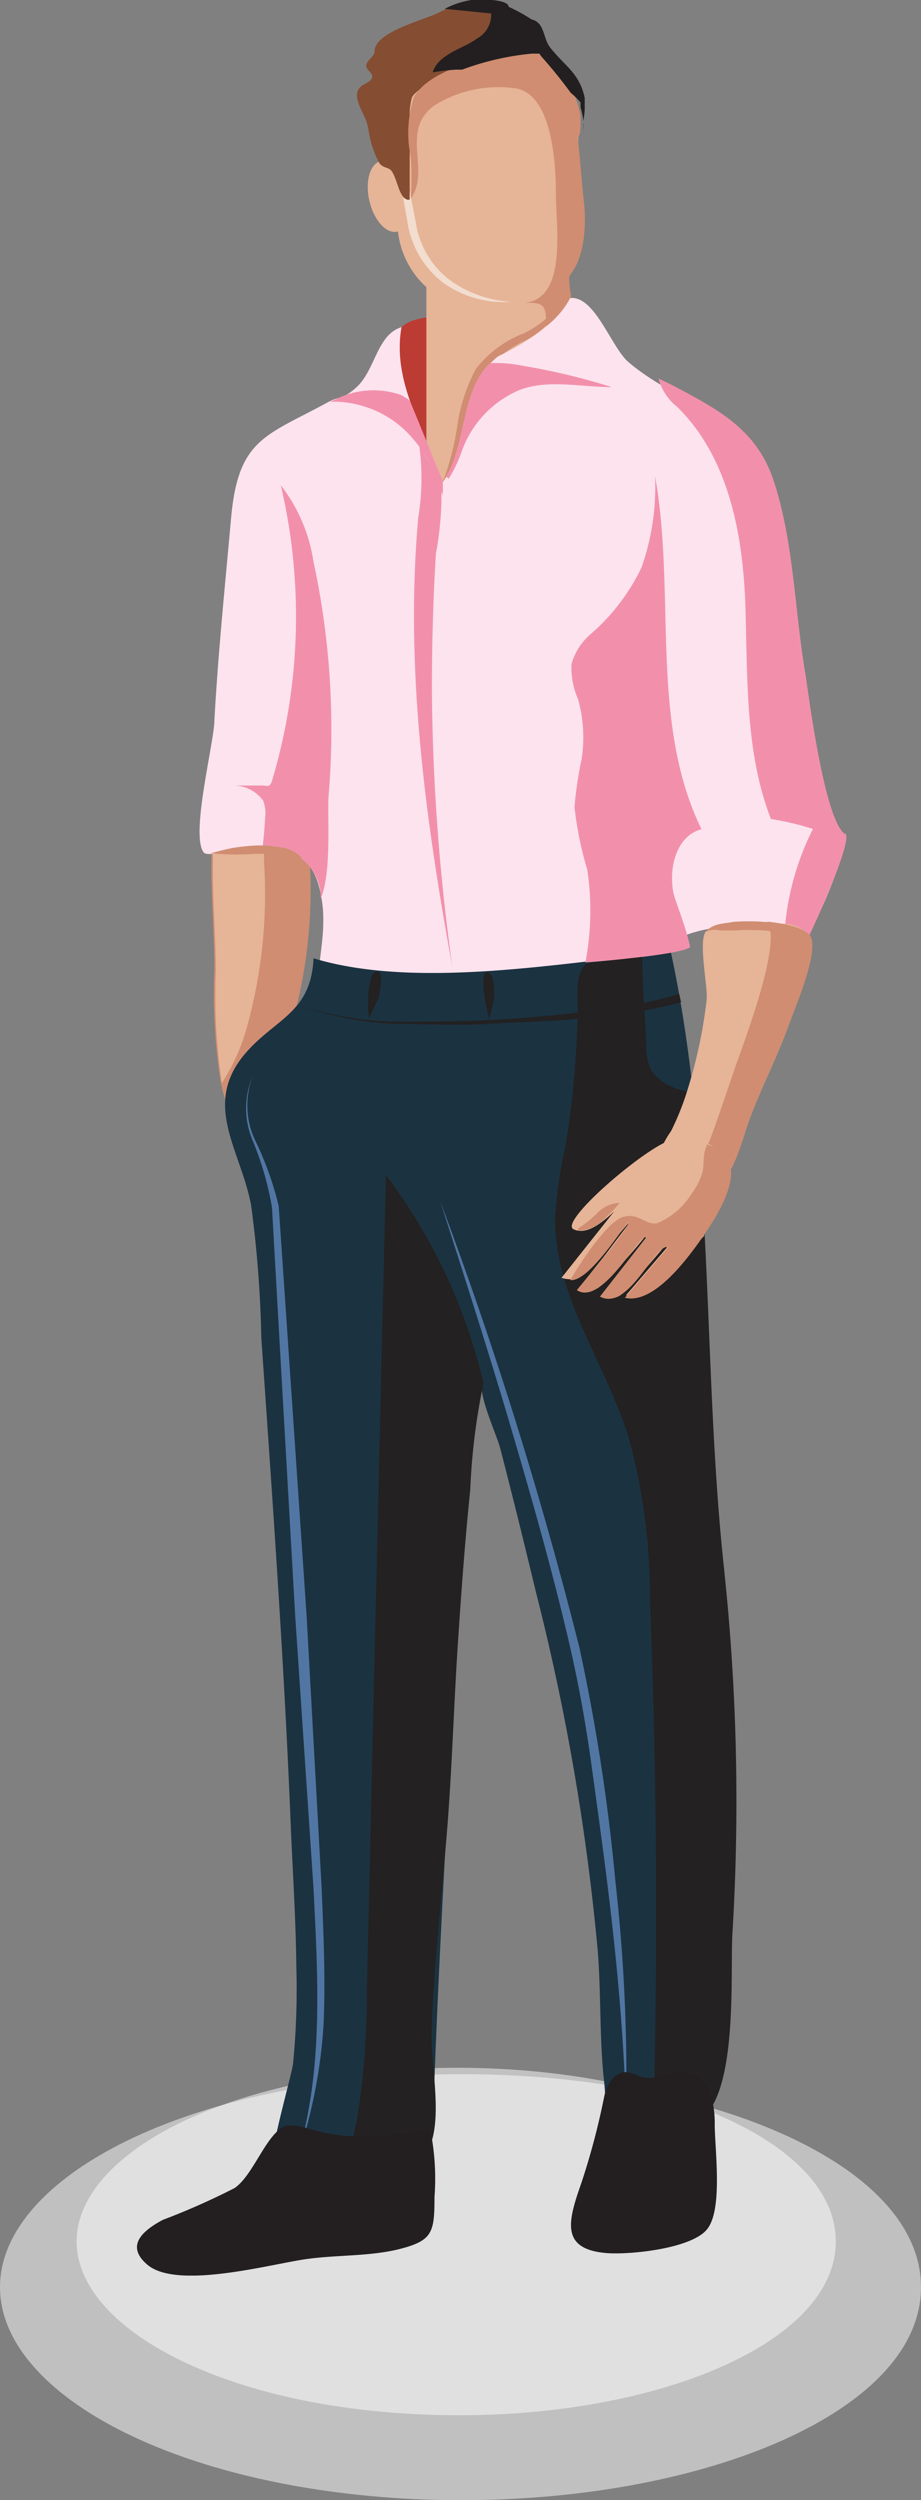 <svg id="Layer_1" data-name="Layer 1" xmlns="http://www.w3.org/2000/svg" xmlns:xlink="http://www.w3.org/1999/xlink" viewBox="0 0 39.67 107.67"><rect x="0" y="0" width="39.67" height="107.67" fill="#808080" stroke="none"/><defs><style>.cls-1{fill:#bc3b33;}.cls-2{fill:#e6b497;}.cls-3{fill:#d08d71;}.cls-4{fill:#fce3ee;}.cls-5{fill:#1b3241;}.cls-6{fill:#f290ac;}.cls-7{fill:#232121;}.cls-8{fill:#5176a3;}.cls-9{fill:#231f20;}.cls-10{fill:#f2ddcf;}.cls-11{fill:#854d31;}.cls-12,.cls-13{fill:#fff;}.cls-12{opacity:0.5;}.cls-13{opacity:0.51;}</style><symbol id="MAN07_2" data-name="MAN07 2" viewBox="0 0 30.55 98"><path class="cls-1" d="M17.32,69.42H11.17s-2.33,11.94.22,14.49c1.09,1.09,5.93-.05,5.93-.05Z"/><rect class="cls-2" x="12.46" y="73.96" width="6.15" height="14.45"/><path class="cls-3" d="M13.16,77.22a11.73,11.73,0,0,1,.63,2.43,7.47,7.47,0,0,0,.8,2.46,4.79,4.79,0,0,0,2.08,1.54,4.51,4.51,0,0,1,1,.67,1.94,1.94,0,0,1,.39.46,1.22,1.22,0,0,0,.42.48c-.3-.29-.34-.76-.67-1.09a4.16,4.16,0,0,0-1-.79,5,5,0,0,1-1.9-1.48C14.07,80.53,14.12,78.66,13.16,77.22Z"/><path class="cls-3" d="M7.45,60.72v.14a12.1,12.1,0,0,1-.17,1.69.73.73,0,0,1-.09.32c-.14.21-.44.23-.69.23a5.68,5.68,0,0,0-.94.06,5.81,5.81,0,0,1-1.57,0,.87.87,0,0,1-.51-.28A1.71,1.71,0,0,1,3.24,62h0c-.12-2,.08-3.77.09-5.71a25.12,25.12,0,0,1,.26-4.83,6.23,6.23,0,0,1,.15-.62c.06-.24.14-.48.22-.71a3.09,3.09,0,0,1,.71.4,6.25,6.25,0,0,1,2,3.37l.15.56A21.18,21.18,0,0,1,7.45,60.72Z"/><path class="cls-2" d="M5.47,60.86v.78a7,7,0,0,1-.1.91.92.92,0,0,1-.1.32c-.14.21-.44.23-.69.23a3.65,3.65,0,0,0-.53,0,.87.87,0,0,1-.51-.28,1.71,1.71,0,0,1-.24-.92h0c-.12-2,.08-3.77.09-5.71a25.12,25.12,0,0,1,.26-4.83A8.52,8.52,0,0,1,4.74,53.8,21.45,21.45,0,0,1,5.47,60.86Z"/><path class="cls-4" d="M30.5,62.09c-1.9,0-2.36,6.22-2.51,7.59-.28,2.58-.12,6.25-1.5,8.55s-3.44,2.58-5.32,4.17c-.76.65-1.46,2.92-2.55,2.76,0,0-.34-1.19-3.08-2.51-1.88-1.57-1-3.52-2.38-5.43-.72,2.16-2.2,4.3-1.77,6.69-1.09-.33-1.13-1.92-2-2.64-.55-.48-.7-.34-1.13-.57-2.7-1.48-3.9-1.56-4.21-5-.26-2.9-.56-5.81-.72-8.72,0-.92-1.06-5-.45-5.7.14-.17,1,.08,2.51.08S7.76,61.1,8,58.9c.21-2.57-1.29-4,2-4.67a33.36,33.36,0,0,1,8.92-.54c1,.09,2.33,0,3.09.84,1.07,1.13.07,1.78.23,2.09.92,1.76,4.46,1.53,5.15,1.52,2.55,0,.71-1,2,.6C29.61,59,30.77,62,30.5,62.09Z"/><path class="cls-5" d="M25.28,30.45c-1,8.82-.4,17.79-2.29,26.55-4.59-.44-10.9-1.63-15.39-.27-.11-2.4-1.7-2.6-3-4.17-1.78-2.17-.14-4.08.31-6.46a49.54,49.54,0,0,0,.44-5.71c.49-7.09,1-14.19,1.28-21.29.09-2,.21-3.9.23-5.86a32.82,32.82,0,0,0-.14-4.09c-.06-.53-1-3.73-.85-4.11C6.29,3.94,9,4,10.3,4.23c2.08.41,2.41,1.31,2.48,3.41.18,5.2.48,10.4.76,15.62.26,4.88,0,10.47,1.32,15.21-.16-.58.63-2.26.78-2.84.54-2.08,1.05-4.16,1.55-6.24A98.92,98.92,0,0,0,19.84,14c.15-1.85.07-3.75.27-5.59.18-1.59-.26-1.42,1.09-2,2.8-1.13,3.25,1.52,3.51,3.71A93.58,93.58,0,0,1,25.28,30.45Z"/><path class="cls-6" d="M20.44,81.33c-1.36,0-2.78.35-4-.14A4.5,4.5,0,0,1,14,78.61a6,6,0,0,0-.58-1.23l-.11.1c.88,1.51.63,3.63,1.88,4.88h0a5.55,5.55,0,0,0,1.35-.1A28.14,28.14,0,0,0,20.44,81.33Z"/><path class="cls-6" d="M13.16,77.3a4.56,4.56,0,0,0,0-.64,6.06,6.06,0,0,1-1.58,2.77A4.52,4.52,0,0,1,8.3,80.7h0l.27.11a3.6,3.6,0,0,0,2.77.19,1.91,1.91,0,0,0,.41-.26Z"/><path class="cls-6" d="M23.1,59.56c.08-.39.54-1.45.72-2.35-.43-.35-4.51-.66-4.51-.66a11.89,11.89,0,0,1,.08,4,14.87,14.87,0,0,0-.55,2.7,16.16,16.16,0,0,0,.31,2.07A6.17,6.17,0,0,1,19,67.87a3.42,3.42,0,0,0-.29,1.53,2.63,2.63,0,0,0,.79,1.26,8.82,8.82,0,0,1,2.23,2.91,10.43,10.43,0,0,1,.58,3.92c.91-5.07-.25-10.59,2-15.2C23.23,62,22.89,60.64,23.1,59.56Z"/><path class="cls-6" d="M28.91,57.63l-1,.5a11.7,11.7,0,0,0,1.2,4.17,12.23,12.23,0,0,1-1.81.43c-1.12,2.89-1,6.09-1.1,9.18s-.73,6.41-2.94,8.57a2.31,2.31,0,0,0-.8,1.22c.24-.12.49-.23.71-.35,1.89-1,3.51-1.87,4.23-4,.89-2.64.92-5.67,1.39-8.4.1-.59.79-6.22,1.69-6.86C30.92,62,29.16,58.11,28.91,57.63Z"/><path class="cls-6" d="M8.25,63.75c-.07-.84.15-3.27-.34-4.45A2.13,2.13,0,0,1,7,61.08a2.71,2.71,0,0,1-1.61.31c.07.55.11,1.06.12,1.36a1.53,1.53,0,0,1-.08.77,1.57,1.57,0,0,1-1.28.65H5.48a.38.38,0,0,1,.21,0,.4.4,0,0,1,.12.2A24.72,24.72,0,0,1,6.19,77.1,7.09,7.09,0,0,0,7.6,73.8,34.25,34.25,0,0,0,8.25,63.75Z"/><path class="cls-6" d="M13.58,56.36c-1.17,6.38-2.05,12.89-1.47,19.35a10.36,10.36,0,0,1,0,3.38c.19-.79.89-1.36,1-2.14a14,14,0,0,0-.24-2.8q-.18-3-.17-6A89.73,89.73,0,0,1,13.58,56.36Z"/><path class="cls-7" d="M21.76,56.79c0-1.25.12-2.54.17-3.79a2.29,2.29,0,0,1,.24-1.14,2.21,2.21,0,0,1,1.28-.8l.53-.17c.74-6.79.57-13.6,1.3-20.44a94.27,94.27,0,0,0,.36-15.76c-.1-1.75.29-7.33-1.63-8.11a2.87,2.87,0,0,0-1-.19,1.21,1.21,0,0,0-.49.34,1.68,1.68,0,0,0-.25,1.13q.24,10.68-.18,21.35a26,26,0,0,1-.91,6.87c-1,3.22-3.25,6.17-3.17,9.55a19.59,19.59,0,0,0,.44,3,41.11,41.11,0,0,1,.53,5.75c0,.65-.14,1.69.38,2.14Z"/><path class="cls-2" d="M28.06,53.84c-.46-1.28-1.08-2.5-1.58-3.77-.37-.92-.65-2.37-1.37-3.08a1.79,1.79,0,0,0-.71-.43,2.51,2.51,0,0,0-1.19-.1,1.17,1.17,0,0,0-.41.1,1,1,0,0,0-.5.71,1.29,1.29,0,0,0,0,.39A4.22,4.22,0,0,0,23,49.29a11.65,11.65,0,0,1,.74,1.88,20.84,20.84,0,0,1,.79,3.75c.07.61-.4,2.63,0,3a1.1,1.1,0,0,0,.69.23,14.86,14.86,0,0,0,2.63.07A1.58,1.58,0,0,0,29,57.68C29.36,57,28.31,54.53,28.06,53.84Z"/><path class="cls-7" d="M14.92,38.43a27.82,27.82,0,0,1-.57-4.59c-.22-2.14-.38-4.29-.52-6.43-.19-2.79-.26-5.6-.49-8.38s-.54-5.53-.65-8.3c-.11-2.5,1.28-6.36-2.33-6.54H9.44a2.49,2.49,0,0,0-.11.29,4.69,4.69,0,0,0,.12,2.1A34.12,34.12,0,0,1,9.9,12.3q.4,17.53.82,35.09A23.94,23.94,0,0,0,14.92,38.43Z"/><path class="cls-7" d="M23.43,54.84a17.75,17.75,0,0,0-2-.43l-2.08-.24C18,54,16.58,54,15.19,53.91s-2.77,0-4.16,0a14.41,14.41,0,0,0-4.07.8A14.42,14.42,0,0,1,11,54c1.39,0,2.77,0,4.16.07s2.76.19,4.13.36l2.06.29a16.19,16.19,0,0,1,2,.48Z"/><path class="cls-7" d="M10,54.14c0,.1.39.78.43,1s.15.89,0,1C9.89,56.42,9.9,54.39,10,54.14Z"/><path class="cls-7" d="M15.18,54.11c0,.1.21.84.21,1s0,.91-.24,1C14.65,56.33,15.08,54.35,15.18,54.11Z"/><path class="cls-8" d="M13.06,46.26a180.91,180.91,0,0,0,6-19.25A84.27,84.27,0,0,0,20.6,17a75.3,75.3,0,0,0,.46-10c-.09,3.36-.41,6.7-.82,10-.21,1.67-.44,3.33-.67,5s-.52,3.3-.89,4.94c-.75,3.27-1.67,6.5-2.62,9.72S14.08,43.07,13.06,46.26Z"/><path class="cls-8" d="M5,51.7a3.52,3.52,0,0,1,.1-2.84,13.8,13.8,0,0,0,1-2.8l.4-5.87.8-11.75.65-11.76c.08-2,.17-3.93.08-5.89A21.85,21.85,0,0,0,6.87,5c1.17,3.79.92,7.77.73,11.67L6.81,28.41,6.14,40.16,5.81,46A13.56,13.56,0,0,1,5,48.83,3.54,3.54,0,0,0,5,51.7Z"/><path class="cls-9" d="M24.88,6.5a4.16,4.16,0,0,1-.07.86c-.12.69-.44,1.3-1.22,1.37a2.79,2.79,0,0,1-.49,0,6.34,6.34,0,0,1-.86-.21,1.5,1.5,0,0,0-.3,0c-.31,0-.59.25-.9.24h0c-.5,0-.81-.56-.91-1h0a31.26,31.26,0,0,0-1-3.79c-.59-1.67-.88-2.83,1.08-3,1-.08,3.61.18,4.32,1S24.89,5.35,24.88,6.5Z"/><path class="cls-9" d="M12.71,5.83a2.58,2.58,0,0,1-.17.49A11.28,11.28,0,0,0,9.34,6a7.17,7.17,0,0,0-1.76.28l-.34.09a2.24,2.24,0,0,1-.68.1.69.69,0,0,1-.24-.05C5.52,6,5,4.32,4.2,3.77A30.52,30.52,0,0,0,1.11,2.4C.11,1.87-.45,1.23.44.47,1.75-.64,5.87.53,7.36.72c1.26.17,2.61.11,3.85.4,1.51.37,1.6.7,1.6,2.26A10.59,10.59,0,0,1,12.71,5.83Z"/><path class="cls-3" d="M28.06,53.84c-.46-1.28-1.08-2.5-1.58-3.77-.37-.92-.65-2.37-1.37-3.08a1.79,1.79,0,0,0-.71-.43A4.09,4.09,0,0,0,24.71,49c.36,1,.72,2.06,1.07,3.09.45,1.28,2,5.35,1.36,6.22.56-.06,1.63-.23,1.86-.63C29.39,57,28.31,54.53,28.06,53.84Z"/><ellipse class="cls-2" cx="10.86" cy="89.55" rx="1.56" ry="0.87" transform="translate(-78.83 79.84) rotate(-76.91)"/><path class="cls-2" d="M18.65,86.22v-.06a4.19,4.19,0,0,0-.81-.82h0a3.33,3.33,0,0,0-.56-.36,3.82,3.82,0,0,0-1.58-.46,4.27,4.27,0,0,0-3.18,1.06A3.8,3.8,0,0,0,11.24,88h0l-.15,1.57-.1.54V91l-.22,2.3a2.64,2.64,0,0,0,2.4,2.86h0l1.45.13,1.16.1a2.69,2.69,0,0,0,3-2.34h0v-.38L19,92.24h0L19,91.7l.07-.8.13-1.34v-.82A3.92,3.92,0,0,0,18.65,86.22Z"/><path class="cls-10" d="M16.13,85a4.49,4.49,0,0,0-2.93.81,4.06,4.06,0,0,0-1.56,2.65c-.17,1-.38,2-.47,3a6.71,6.71,0,0,0,.27,3,8.29,8.29,0,0,1,0-3c.16-1,.36-2,.56-3A3.83,3.83,0,0,1,13.39,86,5,5,0,0,1,16.13,85Z"/><path class="cls-11" d="M17.77,95.89c-.35.4-.24,1.1-.82,1.24a8.21,8.21,0,0,1-1,.55c0,.32-1.14.32-1.34.32a3.79,3.79,0,0,1-1.35-.41L13,97.46c-.68-.34-2.79-.84-2.77-1.68,0-.21-.35-.38-.36-.61s.48-.38.14-.66a1.83,1.83,0,0,0-.3-.18c-.48-.32-.12-.9.09-1.37a1.38,1.38,0,0,0,.11-.3,3.2,3.2,0,0,0,.07-.33,4.34,4.34,0,0,1,.4-1.25h0l.06-.11c.15-.21.39-.17.51-.32h0c.21-.28.27-.76.47-1.07a.39.39,0,0,1,.22-.18h.1v3.54a2.88,2.88,0,0,0,.1.87h0A.68.68,0,0,0,12,94h0a2.43,2.43,0,0,0,1.07.58l.82.3a11.74,11.74,0,0,0,3,.72H17l.07-.11A20,20,0,0,0,18.48,94a3.23,3.23,0,0,0,.12-.44v-.22a5.23,5.23,0,0,1,.12-.55v-.15a.26.26,0,0,1,0-.19v-.1l0-.12h0a.16.16,0,0,1,0,.06.21.21,0,0,1,0,.06h0v.07h0a.29.29,0,0,0,0,.16h0v.17h0a4.26,4.26,0,0,1,.06.5v.53C19.06,94.84,18.45,95.13,17.77,95.89Z"/><path class="cls-3" d="M18.61,86c0,.26.4.37.61,1.6a6.93,6.93,0,0,1,0,1.93c-.09.89-.15,1.77-.25,2.65.16-.26.13.88.13.84-.25,1.4-1.37,3.08-2.77,2.79s-3.75-.81-4.41-2a5,5,0,0,1-.13-2.58,13.12,13.12,0,0,0,0-1.78c.87,1.23-.48,2.89,1,4a5.23,5.23,0,0,0,3.55.74c1.53-.3,1.7-3.18,1.7-4.57s.51-4.56-1.42-4.67c.93.05,1-.09,1-1a3.75,3.75,0,0,1,1.07,1.28S18.61,85.75,18.61,86Z"/><path class="cls-9" d="M19.28,93.78v-.11a.62.62,0,0,0,0-.13v-.26a4.26,4.26,0,0,0-.06-.5h0v-.17h0a.19.19,0,0,0,0-.16h0v-.07h0a.21.21,0,0,0,0-.06.16.16,0,0,0,0-.06h0l0,.12v.1a.29.29,0,0,1,0,.19v.15a2.86,2.86,0,0,1-.12.55c0,.18,0,.15,0,.22a3.23,3.23,0,0,1-.42.41,20,20,0,0,1-1.28,1.58l-.07.11H17A11.74,11.74,0,0,1,14,95h-.27a7.87,7.87,0,0,1-1-.12c.18.6.86.89,1.44,1.18a3.24,3.24,0,0,1,.47.28,1.17,1.17,0,0,1,.61,1.08l-2,.2a3.79,3.79,0,0,0,1.37.41c.2,0,1.38,0,1.38-.32a8.21,8.21,0,0,0,1-.55c.58-.14.47-.84.82-1.24C18.45,95.13,19.06,94.84,19.28,93.78Z"/><path class="cls-2" d="M24.41,44.8c-.88-1.39-3.27,0-3.61,1.26-.46-.41-1.31-1.33-2-1s3.44,3.82,4.33,3.87C26.39,49.08,25.4,46.62,24.41,44.8Z"/><path class="cls-2" d="M22.5,45.5l-.07-.09-.06-.08-.43-.51h0a24.49,24.49,0,0,0-2-2.22.76.76,0,0,0-.38-.17,1.15,1.15,0,0,0-.56.06l.68.86h0l.4.5h0l1,1.32.12.15h0l.22.27.14.19.19.23Z"/><path class="cls-2" d="M21.72,46l-.14-.16-.16-.2a2.33,2.33,0,0,1-.19-.23h0c-.65-.78-1.72-2-2.06-2.33a.67.67,0,0,0-.4-.17h0a1.28,1.28,0,0,0-.49.06h0l2.15,2.71.29.37.06.07,0,.07.26.33Z"/><path class="cls-2" d="M23.47,45.22s-.33-.38-.74-.88c-.65-.77-1.54-1.8-1.85-2.07a.76.76,0,0,0-.38-.17,1.3,1.3,0,0,0-.56.06l2,2.56v0h0l.4.51.09.11.26.33.24-.19.14-.12Z"/><path class="cls-2" d="M24.43,44.78l-.08-.08-.24-.24h0l-.06-.06h0L24,44.33h0c-.62-.64-1.67-1.74-2-2a.77.77,0,0,0-.32-.17h-.2a1.2,1.2,0,0,0-.42.06l1.87,2.18h0l.8.94h0l.67-.5Z"/><path class="cls-3" d="M20.79,46.2l-.06-.07a8.5,8.5,0,0,0-.73-.74A1.6,1.6,0,0,0,19,45h0l0,.1a4.35,4.35,0,0,1,.88.72,1.48,1.48,0,0,0,.91.38Z"/><path class="cls-3" d="M24.41,44.8c-.63-.91-2.13-3-3.4-2.69l1.87,2.18c-.57.2-1.7-2.79-2.94-2.13l2,2.56c-.29.19-1.91-3-3-2.28.29.36,2.36,2.78,2.22,2.94-.37-.44-1.73-2.59-2.5-2.51.36.65,1.56,2.48,2.24,2.71s1-.36,1.5-.26a3.18,3.18,0,0,1,1.45,1.22,3.08,3.08,0,0,1,.49.93c.11.38,0,.79.19,1.16,0,0,0,.06,0,.07h.06C26.59,48.09,25.06,45.76,24.41,44.8Z"/><path class="cls-3" d="M24.49,57.87c.3.37.81.35,1.2.43a9.26,9.26,0,0,0,1.29,0,3,3,0,0,0,1.3-.38c.42-.49,0-.93.11-1.32-.2.37,0,.94-.31,1.08a3.44,3.44,0,0,1-1.09.25,10.2,10.2,0,0,1-1.24,0h-.63A1,1,0,0,1,24.49,57.87Z"/><path class="cls-3" d="M3.16,61.25c.34.09.67.18,1,.24a9.32,9.32,0,0,0,1,.1,5.49,5.49,0,0,0,1.06-.09A1.47,1.47,0,0,0,7.15,61a2.23,2.23,0,0,1-1,.23h-1A13.22,13.22,0,0,0,3.16,61.25Z"/></symbol></defs><title>MAN07</title><path class="cls-12" d="M57.27,106.5c0,5.74-10.74,9.77-22.32,9.1C24.86,115,17.6,111,17.6,106.5S24.86,98,34.95,97.4C46.53,96.72,57.27,100.75,57.27,106.5Z" transform="translate(-17.6 -8)"/><path class="cls-13" d="M53.6,104.53c0,4.69-8.85,8-18.4,7.42-8.31-.48-14.3-3.78-14.3-7.42s6-6.94,14.3-7.42C44.75,96.56,53.6,99.84,53.6,104.53Z" transform="translate(-17.6 -8)"/><g id="Layer_2" data-name="Layer 2"><g id="Layer_1-2" data-name="Layer 1-2"><use width="30.56" height="98" transform="matrix(1, 0, 0, -1, 5.9, 98)" xlink:href="#MAN07_2"/></g></g></svg>